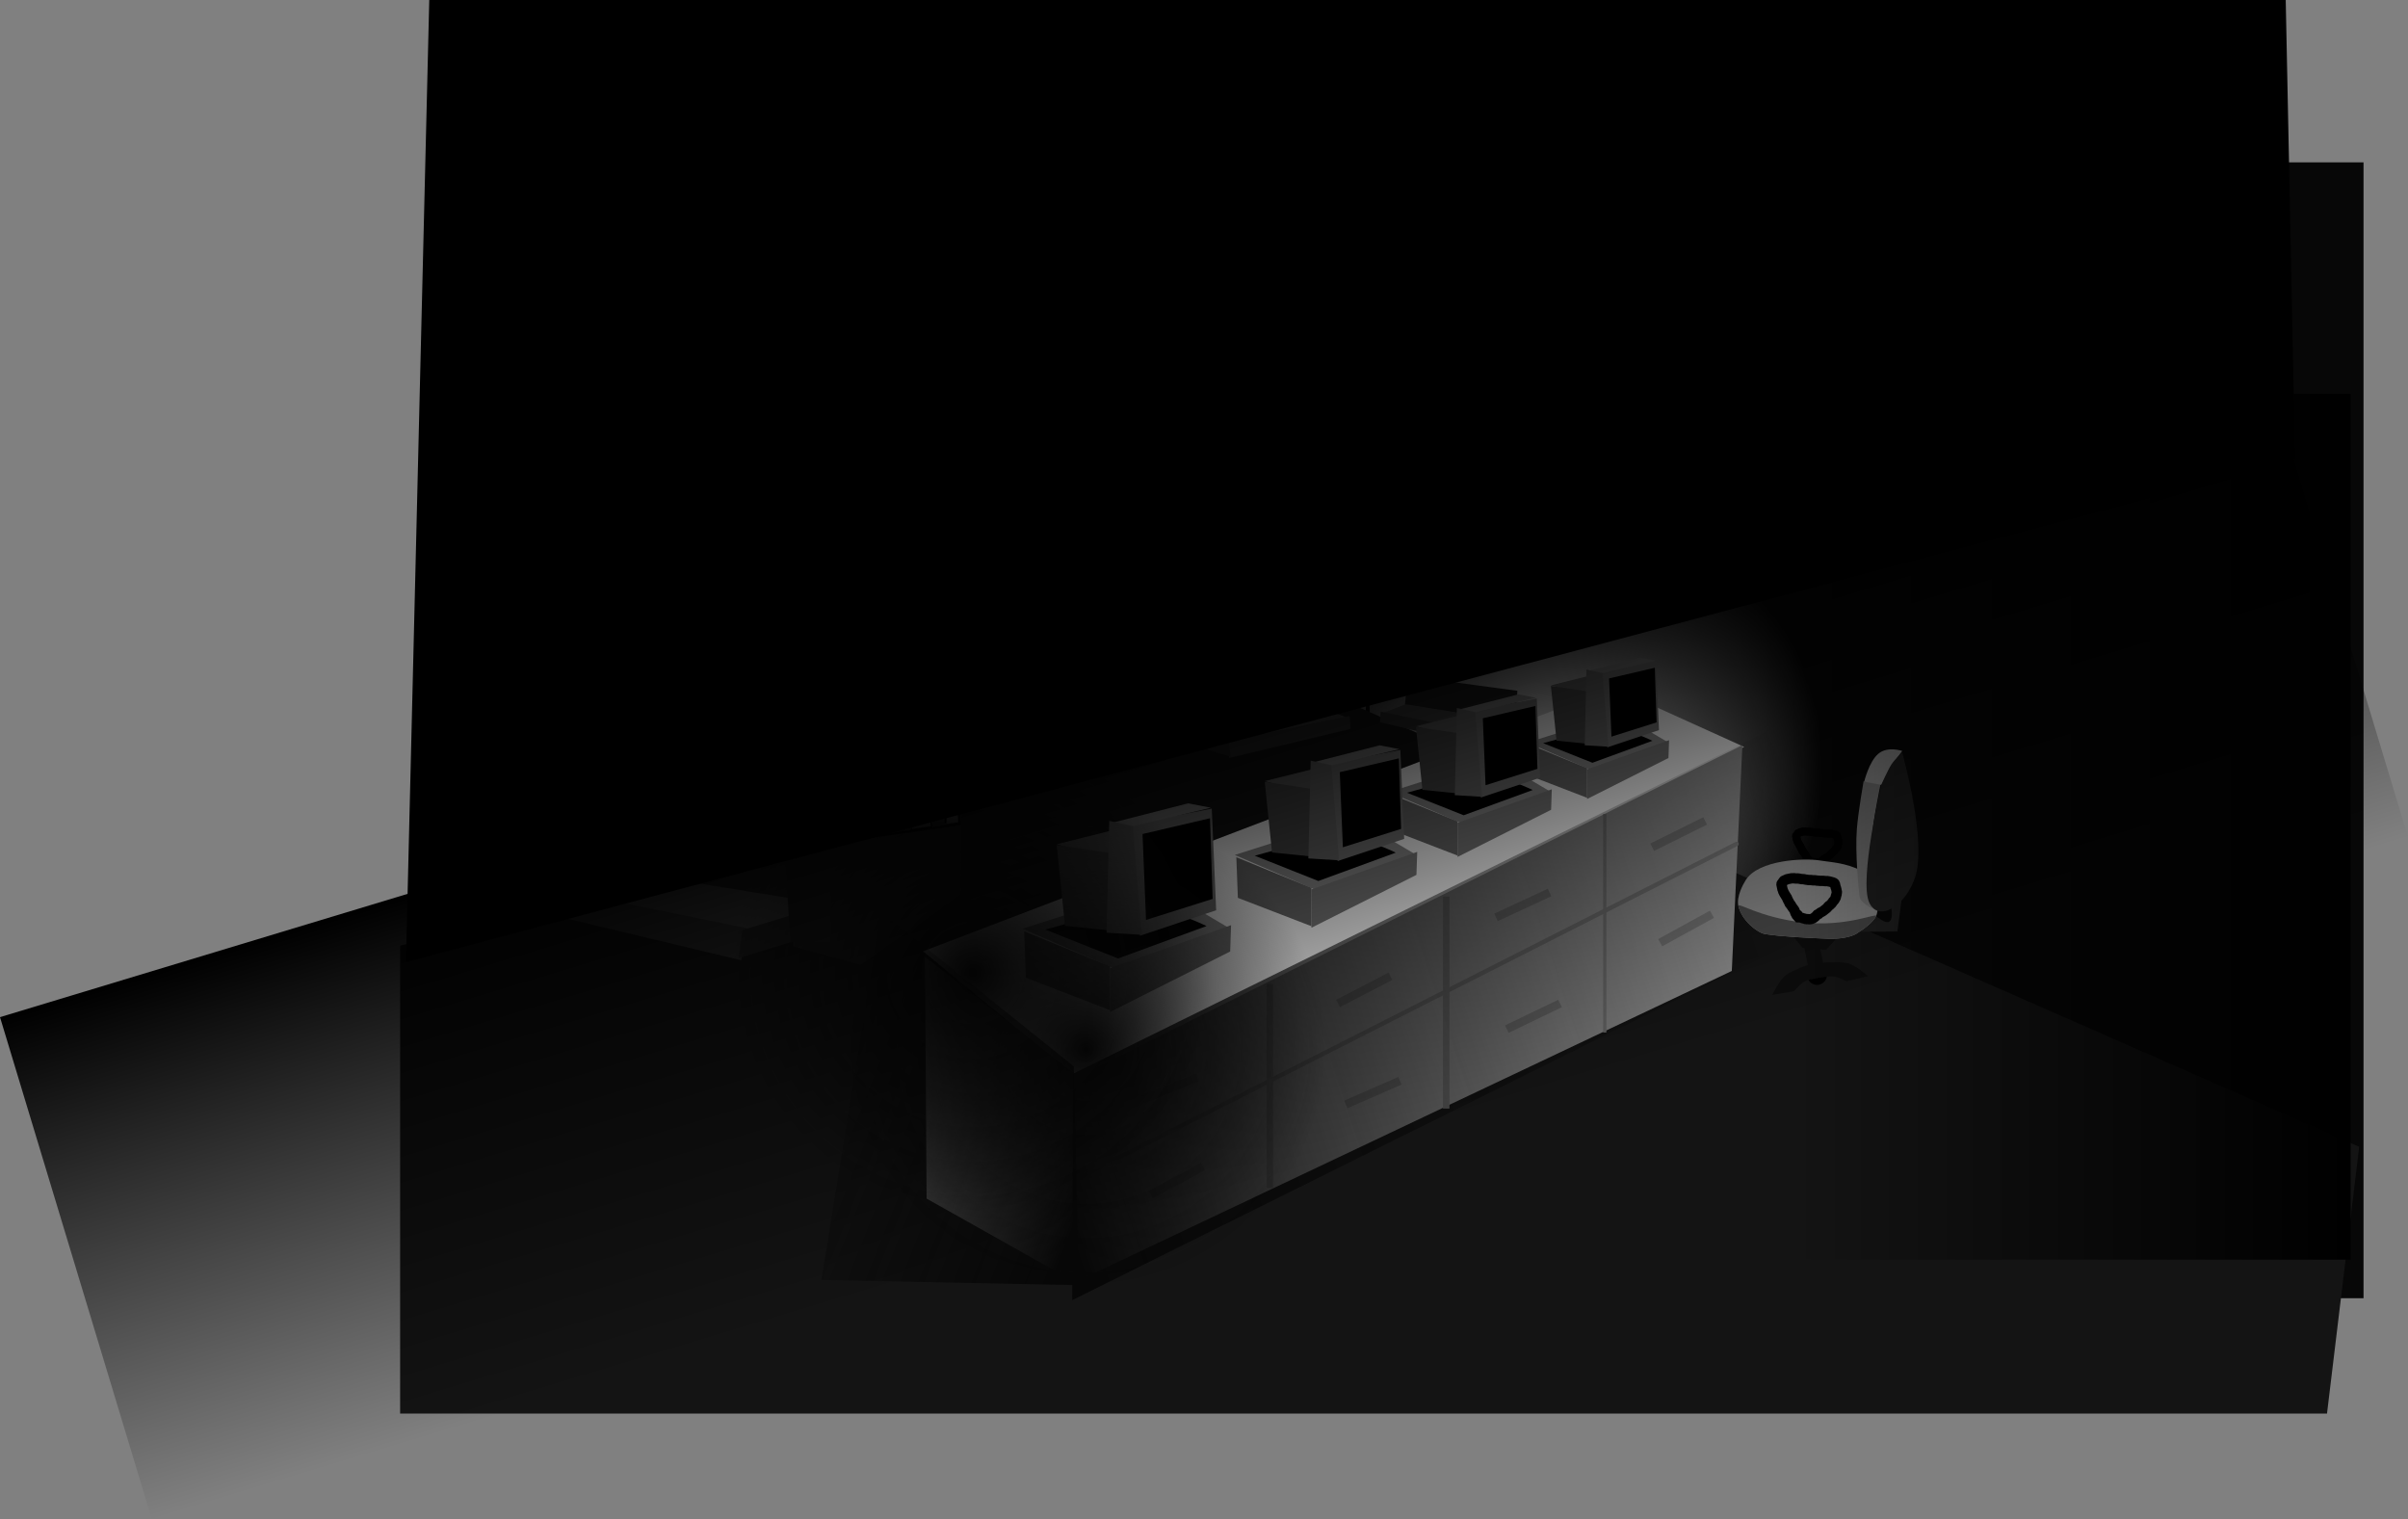 <svg version="1.1" xmlns="http://www.w3.org/2000/svg" xmlns:xlink="http://www.w3.org/1999/xlink" width="826.814" height="521.704" viewBox="0,0,826.814,521.704"><rect x="0" y="0" width="826.814" height="521.704" fill="#808080" stroke="none"/><defs><radialGradient cx="384.565" cy="192.763" r="93.844" gradientUnits="userSpaceOnUse" id="color-1"><stop offset="0" stop-color="#ffffff"/><stop offset="1" stop-color="#ffffff" stop-opacity="0"/></radialGradient><radialGradient cx="62.603" cy="194.264" r="93.844" gradientUnits="userSpaceOnUse" id="color-2"><stop offset="0" stop-color="#ffffff"/><stop offset="1" stop-color="#ffffff" stop-opacity="0"/></radialGradient><radialGradient cx="259.864" cy="185.255" r="93.844" gradientUnits="userSpaceOnUse" id="color-3"><stop offset="0" stop-color="#ffffff"/><stop offset="1" stop-color="#ffffff" stop-opacity="0"/></radialGradient><linearGradient x1="409.29" y1="57.008" x2="400.315" y2="70.325" gradientUnits="userSpaceOnUse" id="color-4"><stop offset="0" stop-color="#ffffff" stop-opacity="0.274"/><stop offset="1" stop-color="#ffffff" stop-opacity="0"/></linearGradient><linearGradient x1="418.55" y1="52.384" x2="427.526" y2="39.067" gradientUnits="userSpaceOnUse" id="color-5"><stop offset="0" stop-color="#ffffff" stop-opacity="0.274"/><stop offset="1" stop-color="#ffffff" stop-opacity="0"/></linearGradient><linearGradient x1="216.497" y1="341.536" x2="491.625" y2="250.21" gradientUnits="userSpaceOnUse" id="color-6"><stop offset="0" stop-color="#070707"/><stop offset="1" stop-color="#070707" stop-opacity="0"/></linearGradient><linearGradient x1="120.699" y1="293.653" x2="227.234" y2="335.706" gradientUnits="userSpaceOnUse" id="color-7"><stop offset="0" stop-color="#070707" stop-opacity="0"/><stop offset="1" stop-color="#070707"/></linearGradient><radialGradient cx="225.413" cy="289.528" r="82.552" gradientUnits="userSpaceOnUse" id="color-8"><stop offset="0" stop-color="#070707"/><stop offset="1" stop-color="#070707" stop-opacity="0"/></radialGradient><radialGradient cx="186.568" cy="263.265" r="82.552" gradientUnits="userSpaceOnUse" id="color-9"><stop offset="0" stop-color="#070707"/><stop offset="1" stop-color="#070707" stop-opacity="0"/></radialGradient><linearGradient x1="467.762" y1="213.112" x2="659.651" y2="213.112" gradientUnits="userSpaceOnUse" id="color-10"><stop offset="0" stop-color="#000000" stop-opacity="0"/><stop offset="1" stop-color="#000000"/></linearGradient><linearGradient x1="156.273" y1="185.372" x2="156.273" y2="218.586" gradientUnits="userSpaceOnUse" id="color-11"><stop offset="0" stop-color="#000000" stop-opacity="0"/><stop offset="1" stop-color="#000000"/></linearGradient><linearGradient x1="153.465" y1="186.294" x2="153.465" y2="153.08" gradientUnits="userSpaceOnUse" id="color-12"><stop offset="0" stop-color="#000000" stop-opacity="0"/><stop offset="1" stop-color="#000000"/></linearGradient><linearGradient x1="239.863" y1="161.336" x2="292.028" y2="333.799" gradientUnits="userSpaceOnUse" id="color-13"><stop offset="0" stop-color="#000000"/><stop offset="1" stop-color="#000000" stop-opacity="0"/></linearGradient></defs><g transform="translate(147.461,70.751)"><g stroke-miterlimit="10"><path d="M61.5,375v-390h602.586v390z" fill="#070707" stroke="none" stroke-width="0" stroke-linecap="butt"/><path d="M478.408,192.763c0,56.804 -42.015,102.853 -93.844,102.853c-33.661,0 -60.558,-38.556 -60.558,-38.556l-1.831,-129.624c0,0 31.705,-37.526 62.388,-37.526c51.829,0 93.844,46.049 93.844,102.853z" fill="url(#color-1)" stroke="#848484" stroke-width="0" stroke-linecap="butt"/><path d="M156.447,194.264c0,56.804 -42.015,102.853 -93.844,102.853c-33.661,0 -60.558,-38.556 -60.558,-38.556l-1.831,-129.624c0,0 31.705,-37.526 62.388,-37.526c51.829,0 93.844,46.049 93.844,102.853z" fill="url(#color-2)" stroke="#848484" stroke-width="0" stroke-linecap="butt"/><path d="M259.864,82.402c30.683,0 62.388,37.526 62.388,37.526l-1.831,129.624c0,0 -26.896,38.556 -60.558,38.556c-51.829,0 -93.844,-46.049 -93.844,-102.853c0,-56.804 42.015,-102.853 93.844,-102.853z" fill="url(#color-3)" stroke="#848484" stroke-width="0" stroke-linecap="butt"/><path d="M-10.075,414.601v-160.661l327.351,-82.64l345.322,151.709l-11.053,91.592z" fill="#141414" stroke="#848484" stroke-width="0" stroke-linecap="butt"/><g stroke-width="0" stroke-linecap="butt"><path d="M370.179,185.542v-5.335h1.642v5.335z" fill="#141414" stroke="none"/><path d="M358.414,190.33v-6.84h1.778v6.84z" fill="#141414" stroke="#848484"/><path d="M329.276,182.396v-5.882h1.231v5.882z" fill="#141414" stroke="#848484"/><path d="M334.942,171.221l1.009,-9.838l37.584,5.045l-0.504,10.846z" fill="#1f1f1f" stroke="#848484"/><path d="M372.779,177.116l-12.36,4.288l-33.801,-7.063l8.576,-3.279z" fill="#464646" stroke="#848484"/><path d="M326.393,177.223l0.212,-3.611l34.411,7.01l-0.85,4.673z" fill="#323232" stroke="#848484"/><path d="M359.782,184.995l0.547,-4.104l12.586,-3.83l-0.274,3.967z" fill="#252525" stroke="#848484"/></g><g stroke-width="0" stroke-linecap="butt"><path d="M260.292,189.771v-6.57h2.022v6.57z" fill="#141414" stroke="none"/><path d="M274.612,195.667v-8.424h2.19v8.424z" fill="#141414" stroke="#848484"/><path d="M311.171,185.896v-7.244h1.516v7.244z" fill="#141414" stroke="#848484"/><path d="M258.802,179.589l-0.621,-13.358l46.286,-6.213l1.243,12.115z" fill="#1f1f1f" stroke="#848484"/><path d="M305.398,171.939l10.562,4.038l-41.626,8.698l-15.221,-5.281z" fill="#464646" stroke="#848484"/><path d="M274.644,189.466l-1.046,-5.755l42.377,-8.632l0.262,4.447z" fill="#323232" stroke="#848484"/><path d="M259.281,184.211l-0.337,-4.886l15.499,4.717l0.674,5.054z" fill="#252525" stroke="#848484"/></g><g stroke-width="0" stroke-linecap="butt"><path d="M130.61,259.546v-12.56h3.865v12.56z" fill="#141414" stroke="none"/><path d="M102.914,270.818v-16.102h4.187v16.102z" fill="#141414" stroke="#848484"/><path d="M34.318,252.139v-13.848h2.898v13.848z" fill="#141414" stroke="#848484"/><path d="M47.658,225.832l2.375,-23.159l88.478,11.876l-1.188,25.534z" fill="#1f1f1f" stroke="#848484"/><path d="M136.73,239.711l-29.097,10.095l-79.571,-16.627l20.19,-7.72z" fill="#464646" stroke="#848484"/><path d="M27.533,239.961l0.5,-8.501l81.007,16.501l-2,11.001z" fill="#323232" stroke="#848484"/><path d="M106.134,258.258l1.288,-9.661l29.628,-9.017l-0.644,9.339z" fill="#252525" stroke="#848484"/></g><g stroke-width="0" stroke-linecap="butt"><path d="M433.663,66.909v-27.5h3.571v27.5z" fill="#000000" stroke="#000000"/><path d="M400.806,44.766v-24.286h2.857v24.286z" fill="#000000" stroke="none"/><path d="M378.008,38.585l12.451,-6.83l59.586,39.641l-12.451,6.83z" fill="#070707" stroke="none"/><path d="M371.802,52.452l8.976,-13.316l57.025,35.745l-8.976,13.316z" fill="url(#color-4)" stroke="#000000"/><path d="M456.038,56.94l-8.976,13.316l-57.025,-35.745l8.976,-13.316z" fill="url(#color-5)" stroke="#000000"/><path d="M380.964,39.058l9.859,-5.628l56.695,37.462l-9.659,4.828z" fill="#ffffff" stroke="none"/></g><path d="M222.625,299.632l-53.125,-43.75l236.989,-90.511l44.943,20.341z" fill="#ffffff" stroke="#000000" stroke-width="0" stroke-linecap="butt"/><path d="M221.375,369.632v-70l229.432,-114.545l-3.636,77.545z" fill="#a2a2a2" stroke="#000000" stroke-width="0" stroke-linecap="butt"/><g stroke="#000000" stroke-width="0" stroke-linecap="butt"><path d="M385.06,164.565l13.95,-3.488l5.619,-1.744v5.231c0,0 -1.124,4.456 -1.744,4.456c-2.465,0 -17.825,-4.456 -17.825,-4.456z" fill="#656565"/><path d="M377.09,184.214l31.409,-9.994l16.928,9.994l-27.22,9.146z" fill="#909090"/><path d="M382.393,184.418l16.316,-4.487c0,0 6.224,0.162 12.331,0.64c3.245,0.254 8.88,3.031 8.88,3.031l-20.599,7.546z" fill="#000000"/><path d="M386.997,183.553l-1.938,-18.794l12.982,1.938l0.388,18.019z" fill="#4c4c4c"/><path d="M404.45,185.846l-2.07,-25.902l18.764,-3.671l1.02,23.658z" fill="#787878"/><path d="M397.281,159.74l18.356,-4.691l5.303,1.02l-18.968,4.487z" fill="#888888"/><path d="M396.669,185.142l0.612,-26.014l5.507,1.224l2.04,25.29z" fill="#6c6c6c"/><path d="M405.847,182.174l-0.816,-19.987l15.704,-3.671l0.612,18.764z" fill="#000000"/><path d="M397.485,203.589v-10.198l28.145,-9.994l-0.204,6.119z" fill="#7c7c7c"/><path d="M377.906,195.635l-0.408,-10.809l19.987,8.158v10.198z" fill="#6c6c6c"/></g><g stroke="#000000" stroke-width="0" stroke-linecap="butt"><path d="M338.716,178.605l16.04,-4.01l6.461,-2.005v6.015c0,0 -1.293,5.124 -2.005,5.124c-2.834,0 -20.496,-5.124 -20.496,-5.124z" fill="#656565"/><path d="M329.552,201.197l36.115,-11.491l19.464,11.491l-31.298,10.516z" fill="#909090"/><path d="M335.649,201.432l18.761,-5.159c0,0 7.156,0.186 14.178,0.736c3.731,0.292 10.211,3.485 10.211,3.485l-23.686,8.677z" fill="#000000"/><path d="M340.944,200.438l-2.228,-21.61l14.927,2.228l0.446,20.719z" fill="#4c4c4c"/><path d="M361.011,203.073l-2.38,-29.783l21.575,-4.221l1.173,27.203z" fill="#787878"/><path d="M352.768,173.056l21.106,-5.394l6.097,1.173l-21.809,5.159z" fill="#888888"/><path d="M352.065,202.264l0.704,-29.912l6.332,1.407l2.345,29.079z" fill="#6c6c6c"/><path d="M362.618,198.852l-0.938,-22.982l18.057,-4.221l0.704,21.575z" fill="#000000"/><path d="M353.003,223.476v-11.726l32.362,-11.491l-0.235,7.035z" fill="#7c7c7c"/><path d="M330.49,214.33l-0.469,-12.429l22.982,9.38v11.726z" fill="#6c6c6c"/></g><path d="M286.805,197.442l18,-4.5l7.25,-2.25v6.75c0,0 -1.451,5.75 -2.25,5.75c-3.18,0 -23,-5.75 -23,-5.75z" fill="#656565" stroke="#000000" stroke-width="0" stroke-linecap="butt"/><path d="M276.522,222.794l40.526,-12.895l21.842,12.895l-35.121,11.801z" fill="#909090" stroke="#000000" stroke-width="0" stroke-linecap="butt"/><path d="M283.364,223.057l21.053,-5.789c0,0 8.03,0.209 15.91,0.826c4.186,0.328 11.458,3.911 11.458,3.911l-26.579,9.737z" fill="#000000" stroke="#000000" stroke-width="0" stroke-linecap="butt"/><path d="M289.305,221.942l-2.5,-24.25l16.75,2.5l0.5,23.25z" fill="#4c4c4c" stroke="#000000" stroke-width="0" stroke-linecap="butt"/><path d="M170.7,340.795l-0.575,-83.039l51.875,40.625v71.25z" fill="#787878" stroke="#000000" stroke-width="0" stroke-linecap="butt"/><path d="M311.824,224.899l-2.671,-33.421l24.211,-4.737l1.316,30.526z" fill="#787878" stroke="#000000" stroke-width="0" stroke-linecap="butt"/><path d="M302.574,191.215l23.684,-6.053l6.842,1.316l-24.474,5.789z" fill="#888888" stroke="#000000" stroke-width="0" stroke-linecap="butt"/><path d="M301.785,223.991l0.789,-33.566l7.105,1.579l2.632,32.632z" fill="#6c6c6c" stroke="#000000" stroke-width="0" stroke-linecap="butt"/><path d="M313.627,220.162l-1.053,-25.789l20.263,-4.737l0.789,24.211z" fill="#000000" stroke="#000000" stroke-width="0" stroke-linecap="butt"/><path d="M302.837,247.794v-13.158l36.316,-12.895l-0.263,7.895z" fill="#7c7c7c" stroke="#000000" stroke-width="0" stroke-linecap="butt"/><path d="M277.574,237.531l-0.526,-13.947l25.789,10.526v13.158z" fill="#6c6c6c" stroke="#000000" stroke-width="0" stroke-linecap="butt"/><g stroke="#000000" stroke-width="0" stroke-linecap="butt"><path d="M215.366,219.123l20.587,-5.147l8.292,-2.573v7.72c0,0 -1.659,6.576 -2.573,6.576c-3.637,0 -26.305,-6.576 -26.305,-6.576z" fill="#656565"/><path d="M203.605,248.118l46.35,-14.748l24.981,14.748l-40.168,13.497z" fill="#909090"/><path d="M211.43,248.419l24.078,-6.621c0,0 9.184,0.239 18.197,0.945c4.788,0.375 13.105,4.473 13.105,4.473l-30.398,11.136z" fill="#000000"/><path d="M218.226,247.143l-2.859,-27.735l19.157,2.859l0.572,26.591z" fill="#4c4c4c"/><path d="M243.98,250.526l-3.055,-38.224l27.69,-5.418l1.505,34.913z" fill="#787878"/><path d="M233.401,212.002l27.088,-6.922l7.825,1.505l-27.99,6.621z" fill="#888888"/><path d="M232.498,249.488l0.903,-38.389l8.126,1.806l3.01,37.321z" fill="#6c6c6c"/><path d="M246.042,245.109l-1.204,-29.495l23.175,-5.418l0.903,27.69z" fill="#000000"/><path d="M233.702,276.711v-15.049l41.534,-14.748l-0.301,9.029z" fill="#7c7c7c"/><path d="M204.809,264.973l-0.602,-15.952l29.495,12.039v15.049z" fill="#6c6c6c"/></g><path d="M402.998,283.77v-75h1.111v75z" fill="#848484" stroke="#000000" stroke-width="0" stroke-linecap="butt"/><path d="M347.998,309.881v-72.778h2.222v72.778z" fill="#848484" stroke="none" stroke-width="0" stroke-linecap="butt"/><path d="M287.442,337.103v-70h2.222v70z" fill="#848484" stroke="none" stroke-width="0" stroke-linecap="butt"/><path d="M366.809,245.513l-1.195,-2.575l18.392,-8.534l1.195,2.575z" fill="#848484" stroke="none" stroke-width="0" stroke-linecap="butt"/><path d="M370.538,283.874l-1.231,-2.558l18.27,-8.792l1.231,2.558z" fill="#848484" stroke="none" stroke-width="0" stroke-linecap="butt"/><path d="M420.487,221.408l-1.262,-2.542l18.16,-9.017l1.262,2.542z" fill="#848484" stroke="none" stroke-width="0" stroke-linecap="butt"/><path d="M423.267,254.172l-1.366,-2.488l17.773,-9.759l1.366,2.488z" fill="#848484" stroke="none" stroke-width="0" stroke-linecap="butt"/><path d="M312.634,275.046l-1.308,-2.519l17.995,-9.342l1.308,2.519z" fill="#848484" stroke="none" stroke-width="0" stroke-linecap="butt"/><path d="M245.3,308.073l-1.052,-2.636l18.831,-7.517l1.052,2.636z" fill="#848484" stroke="none" stroke-width="0" stroke-linecap="butt"/><path d="M315.217,309.746l-1.137,-2.601l18.578,-8.121l1.137,2.601z" fill="#848484" stroke="none" stroke-width="0" stroke-linecap="butt"/><path d="M248.342,340.697l-1.347,-2.499l17.847,-9.622l1.347,2.499z" fill="#848484" stroke="none" stroke-width="0" stroke-linecap="butt"/><path d="M124.897,254.178l-10.184,-145.455l47.598,-14.351l21.471,14.351l-1.502,127.628l-34.194,24.231z" fill="#1e1e1e" stroke="#848484" stroke-width="0" stroke-linecap="butt"/><path d="M221.66,334.294l227.149,-115.28" fill="none" stroke="#848484" stroke-width="1.5" stroke-linecap="round"/><path d="M220.705,375.658l0.273,-77.724l238.003,-117.392l31.322,61.136z" fill="url(#color-6)" stroke="#848484" stroke-width="0" stroke-linecap="butt"/><path d="M134.585,368.745l20.412,-126.487l66.25,53.111l1.705,75.145z" fill="url(#color-7)" stroke="#848484" stroke-width="0" stroke-linecap="butt"/><path d="M142.861,289.528c0,-45.592 36.96,-82.552 82.552,-82.552c45.592,0 82.552,36.96 82.552,82.552c0,45.592 -36.96,82.552 -82.552,82.552c-45.592,0 -82.552,-36.96 -82.552,-82.552z" fill="url(#color-8)" stroke="#848484" stroke-width="0" stroke-linecap="butt"/><path d="M104.017,263.265c0,-45.592 36.96,-82.552 82.552,-82.552c45.592,0 82.552,36.96 82.552,82.552c0,45.592 -36.96,82.552 -82.552,82.552c-45.592,0 -82.552,-36.96 -82.552,-82.552z" fill="url(#color-9)" stroke="#848484" stroke-width="0" stroke-linecap="butt"/><g stroke-linecap="butt"><path d="M475.853,224.076l0.094,0.038l0.218,-0.008l0.105,0.022l0.107,-0.013l0.254,0.031l0.233,-0.048l0.138,-0.08l0.298,-0.234l0.139,-0.128l0.003,-0.004l0.086,-0.13l0.197,-0.181l0.032,-0.098l0.157,-0.075l0.128,-0.118l0.103,0.007l0.101,-0.048l0.075,-0.084l0.221,-0.152l0.206,-0.171l0.144,-0.069l0.003,-0.002l0.001,0l0.328,-0.157l0.214,-0.141l0.841,-0.66l0.123,-0.187l-0,-0.015l0.028,-0.027l0.021,-0.031l0.229,-0.21l0.223,-0.216l0.033,-0.019l0.029,-0.026l0.015,0.001l0.145,-0.084l0.104,-0.117l0.059,-0.04l0.039,-0.059l0.128,-0.117l0.047,-0.1l0.145,-0.177l0.117,-0.197l0.287,-0.29l0.028,-0.043l0.052,-0.127l0.075,-0.102l-0,-0.032l0.013,-0.053l-0.021,-0.041l0.101,-0.288l0.073,-0.296l0.017,-0.01l0.053,-0.218l0.005,-0.034l-0.117,-0.572l-0.167,-0.494l-0.007,-0.085l-0.037,-0.077l-0.028,-0.138l-0.561,-0.15l-0.141,-0.017l-0.038,-0.015l-0.041,0.003l-0.249,-0.045l-0.115,0.023l-0.31,-0.013l-0.051,-0.015l-0.053,0.007l-0.421,-0.051l-0.204,-0.009l-0.403,0.015l-0.105,-0.022l-0.107,0.013l-0.421,-0.051l-0.258,-0.011l-0.051,-0.015l-0.053,0.007l-0.236,-0.028l-0.091,-0.035l-0.097,-0.002l-0.019,-0.005l-0.129,-0.006l-0.351,0.002l-0.083,-0.02l-0.085,0.011l-0.603,-0.072l-0.351,0.013l-0.144,-0.03l-0.147,0.01l-0.359,-0.065l-0.433,-0.052l-0.091,-0.035l-0.097,-0.002l-0.232,-0.062l-0.057,-0.007l-0.299,0.001l-0.122,-0.03l-0.125,0.008l-0.399,-0.072l-0.052,-0.024l-0.057,-0.001l-0.07,-0.019l-0.395,-0.047l-0.079,0.016l-0.054,-0.002l-0.036,0.028l-0.302,-0.043l-0.305,-0.013l-0.026,-0.03l-0.249,0.015l-0.121,-0.023l-0.122,0.015l-0.018,-0.002l-0.929,0.19l-0.12,0.079l-0.242,0.085l-0.002,0.001l-0.075,0.113l0.159,0.777l0.134,0.28l0.008,0.037l0.016,0.035l-0.006,0.014l0.009,0.042l0.01,0.013l0.074,0.165l0.109,0.144l0.079,0.186l0.096,0.122l0.061,0.136l0.095,0.115l0.07,0.146l0.012,0.015l0.023,0.052l0.042,0.039l0.223,0.338l0.085,0.242l0.111,0.231l0.018,0.088l0.007,0.008l0.238,0.412l0.024,0.082l0.051,0.068l0.08,0.19l0.078,0.043l0.027,0.102l0.234,0.282l0.094,0.197l0.364,0.552l0.277,0.352l0.04,0.089l0.068,0.07l0.238,0.412l0.06,0.209l0.094,0.196l0.011,0.055c0.274,0.134 0.501,0.36 0.633,0.647l0.013,0.002l0.203,0.078l0.213,0.042l0.178,0.084l0.222,0.04l0.129,0.058zM472.182,225.292l-0.014,-0.052l-0.051,-0.017l-0.257,-0.535l-0.04,-0.041l-0.119,-0.206l-0.06,-0.209l-0.094,-0.196l-0.046,-0.227l-0.08,-0.138l-0.252,-0.321l-0.023,-0.052l-0.042,-0.039l-0.446,-0.676l-0.01,-0.028l-0.01,-0.012l-0.107,-0.059l-0.027,-0.102l-0.234,-0.282l-0.134,-0.28l-0.007,-0.032l-0.02,-0.026l-0.116,-0.276l-0.141,-0.244l-0.011,-0.004l-0.017,-0.035l-0.023,-0.03l-0.127,-0.284l-0.134,-0.28l-0.008,-0.037l-0.016,-0.035l0.006,-0.014l-0.005,-0.026l-0.048,-0.073l-0.069,-0.088l-0.061,-0.136l-0.095,-0.115l-0.07,-0.146l-0.116,-0.148l-0.074,-0.165l-0.109,-0.144l-0.079,-0.186l-0.041,-0.052l-0.014,-0.005l-0.017,-0.035l-0.023,-0.03l-0.127,-0.284l-0.134,-0.28l-0.008,-0.037l-0.016,-0.035l0.006,-0.014l-0.043,-0.208l-0.134,-0.28l-0.008,-0.037l-0.016,-0.035l0.006,-0.014l-0.284,-1.387l0.002,-0.054l-0.028,-0.036l0.043,-0.302l0.013,-0.305l0.034,-0.03l0.008,-0.054l0.095,-0.235l-0.003,-0.021l0.215,-0.277l0.128,-0.176l0.274,-0.416l0.16,-0.147l0.133,-0.172l0.063,-0.049l0.005,-0.014l0.035,-0.017l0.03,-0.023l0.068,-0.03l0.02,-0.018l0.018,0.001l0.177,-0.079l0.28,-0.134l0.037,-0.008l0.005,-0.002l0.118,-0.078l0.242,-0.085l0.231,-0.111l1.4,-0.287l0.217,0.009l0.216,-0.027l0.115,0.014l0.3,-0.018l0.01,-0.007l0.034,0.005l0.066,-0.004l0.294,0.055l0.092,0.013l0.186,0.008l0.216,-0.027l0.708,0.085l0.091,0.035l0.097,0.002l0.108,0.029l0.221,0.04l0.259,-0.001l0.083,0.02l0.085,-0.011l0.236,0.028l0.091,0.035l0.097,0.002l0.232,0.062l0.377,0.045l0.038,0.015l0.041,-0.003l0.255,0.046l0.311,-0.012l0.105,0.022l0.107,-0.013l0.625,0.075l0.299,-0.001l0.032,0.008l0.032,-0.007l0.31,0.013l0.143,0.042l0.149,0.002l0.07,0.019l0.089,0.011l0.258,0.011l0.051,0.015l0.053,-0.007l0.367,0.044l0.351,-0.013l0.054,0.011l0.054,-0.011l0.31,0.013l0.051,0.015l0.053,-0.007l0.421,0.051l0.258,0.011l0.016,0.005l0.058,0.002l0.256,-0.017l0.359,0.065l0.197,0.024l0.091,0.035l0.097,0.002l1.137,0.304l0.19,0.106l0.205,0.072l0.266,0.176l0.147,0.16l0.172,0.133l0.049,0.063l0.014,0.005l0.017,0.035l0.023,0.03l0.03,0.068l0.018,0.02l-0.001,0.018l0.079,0.177l0.134,0.28l0.008,0.037l0.016,0.035l-0.006,0.014l0.116,0.568l0.167,0.494l0.007,0.085l0.037,0.077l0.196,0.958l-0.002,0.054l0.028,0.036l-0.043,0.302l-0.013,0.305l-0.034,0.03l-0.008,0.054l-0.001,0.003l0.001,0.116l-0.013,0.053l0.021,0.041l-0.101,0.288l-0.073,0.296l-0.017,0.01l-0.004,0.015l0.021,0.041l-0.101,0.288l-0.073,0.296l-0.04,0.023l-0.018,0.051l-0.102,0.154l-0.052,0.127l-0.08,0.109l-0.045,0.127l-0.176,0.266l-0.099,0.091l-0.069,0.116l-0.218,0.221l-0.062,0.13l-0.165,0.202l-0.143,0.217l-0.272,0.249l-0.203,0.229l-0.179,0.123l-0.156,0.151l-0.135,0.078l-0.117,0.177l-0.16,0.147l-0.133,0.172l-1.058,0.831l-0.052,0.023l-0.039,0.042l-0.338,0.223l-0.088,0.031l-0.072,0.059l-0.313,0.15l-0.068,0.077l-0.101,0.07l-0.075,0.097l-0.063,0.049l-0.005,0.014l-0.035,0.017l-0.03,0.023l-0.247,0.111l-0.019,0.013l-0.007,-0.001l-0.011,0.005l-0.052,0.025l-0.032,0.049l-0.16,0.147l-0.133,0.172l-0.529,0.415l-0.089,0.04l-0.07,0.068l-0.412,0.238l-0.209,0.06l-0.196,0.094l-0.663,0.136l-0.217,-0.009l-0.216,0.027l-0.367,-0.044l-0.351,0.013l-0.198,-0.042l-0.202,-0.003l-0.162,-0.043l-0.075,-0.041l-0.085,-0.012l-0.121,-0.049l-0.26,-0.047l-0.163,-0.073l-0.175,-0.035l-0.141,-0.067l-0.018,-0.002l-0.091,-0.035l-0.097,-0.002l-0.07,-0.019l-0.159,-0.019l-0.006,0.001l-0.697,-0.03l-0.885,-1.006z" fill="#000000" stroke="none" stroke-width="0.5"/><path d="M475.853,224.076l0.094,0.038l0.218,-0.008l0.105,0.022l0.107,-0.013l0.254,0.031l0.233,-0.048l0.138,-0.08l0.298,-0.234l0.139,-0.128l0.003,-0.004l0.086,-0.13l0.197,-0.181l0.032,-0.098l0.157,-0.075l0.128,-0.118l0.103,0.007l0.101,-0.048l0.075,-0.084l0.221,-0.152l0.206,-0.171l0.144,-0.069l0.003,-0.002l0.001,0l0.328,-0.157l0.214,-0.141l0.841,-0.66l0.123,-0.187l-0,-0.015l0.028,-0.027l0.021,-0.031l0.229,-0.21l0.223,-0.216l0.033,-0.019l0.029,-0.026l0.015,0.001l0.145,-0.084l0.104,-0.117l0.059,-0.04l0.039,-0.059l0.128,-0.117l0.047,-0.1l0.145,-0.177l0.117,-0.197l0.287,-0.29l0.028,-0.043l0.052,-0.127l0.075,-0.102l-0,-0.032l0.013,-0.053l-0.021,-0.041l0.101,-0.288l0.073,-0.296l0.017,-0.01l0.053,-0.218l0.005,-0.034l-0.117,-0.572l-0.167,-0.494l-0.007,-0.085l-0.037,-0.077l-0.028,-0.138l-0.561,-0.15l-0.141,-0.017l-0.038,-0.015l-0.041,0.003l-0.249,-0.045l-0.115,0.023l-0.31,-0.013l-0.051,-0.015l-0.053,0.007l-0.421,-0.051l-0.204,-0.009l-0.403,0.015l-0.105,-0.022l-0.107,0.013l-0.421,-0.051l-0.258,-0.011l-0.051,-0.015l-0.053,0.007l-0.236,-0.028l-0.091,-0.035l-0.097,-0.002l-0.019,-0.005l-0.129,-0.006l-0.351,0.002l-0.083,-0.02l-0.085,0.011l-0.603,-0.072l-0.351,0.013l-0.144,-0.03l-0.147,0.01l-0.359,-0.065l-0.433,-0.052l-0.091,-0.035l-0.097,-0.002l-0.232,-0.062l-0.057,-0.007l-0.299,0.001l-0.122,-0.03l-0.125,0.008l-0.399,-0.072l-0.052,-0.024l-0.057,-0.001l-0.07,-0.019l-0.395,-0.047l-0.079,0.016l-0.054,-0.002l-0.036,0.028l-0.302,-0.043l-0.305,-0.013l-0.026,-0.03l-0.249,0.015l-0.121,-0.023l-0.122,0.015l-0.018,-0.002l-0.929,0.19l-0.12,0.079l-0.242,0.085l-0.002,0.001l-0.075,0.113l0.159,0.777l0.134,0.28l0.008,0.037l0.016,0.035l-0.006,0.014l0.009,0.042l0.01,0.013l0.074,0.165l0.109,0.144l0.079,0.186l0.096,0.122l0.061,0.136l0.095,0.115l0.07,0.146l0.012,0.015l0.023,0.052l0.042,0.039l0.223,0.338l0.085,0.242l0.111,0.231l0.018,0.088l0.007,0.008l0.238,0.412l0.024,0.082l0.051,0.068l0.08,0.19l0.078,0.043l0.027,0.102l0.234,0.282l0.094,0.197l0.364,0.552l0.277,0.352l0.04,0.089l0.068,0.07l0.238,0.412l0.06,0.209l0.094,0.196l0.011,0.055c0.274,0.134 0.501,0.36 0.633,0.647l0.013,0.002l0.203,0.078l0.213,0.042l0.178,0.084l0.222,0.04l0.129,0.058zM472.182,225.292l-0.014,-0.052l-0.051,-0.017l-0.257,-0.535l-0.04,-0.041l-0.119,-0.206l-0.06,-0.209l-0.094,-0.196l-0.046,-0.227l-0.08,-0.138l-0.252,-0.321l-0.023,-0.052l-0.042,-0.039l-0.446,-0.676l-0.01,-0.028l-0.01,-0.012l-0.107,-0.059l-0.027,-0.102l-0.234,-0.282l-0.134,-0.28l-0.007,-0.032l-0.02,-0.026l-0.116,-0.276l-0.141,-0.244l-0.011,-0.004l-0.017,-0.035l-0.023,-0.03l-0.127,-0.284l-0.134,-0.28l-0.008,-0.037l-0.016,-0.035l0.006,-0.014l-0.005,-0.026l-0.048,-0.073l-0.069,-0.088l-0.061,-0.136l-0.095,-0.115l-0.07,-0.146l-0.116,-0.148l-0.074,-0.165l-0.109,-0.144l-0.079,-0.186l-0.041,-0.052l-0.014,-0.005l-0.017,-0.035l-0.023,-0.03l-0.127,-0.284l-0.134,-0.28l-0.008,-0.037l-0.016,-0.035l0.006,-0.014l-0.043,-0.208l-0.134,-0.28l-0.008,-0.037l-0.016,-0.035l0.006,-0.014l-0.284,-1.387l0.002,-0.054l-0.028,-0.036l0.043,-0.302l0.013,-0.305l0.034,-0.03l0.008,-0.054l0.095,-0.235l-0.003,-0.021l0.215,-0.277l0.128,-0.176l0.274,-0.416l0.16,-0.147l0.133,-0.172l0.063,-0.049l0.005,-0.014l0.035,-0.017l0.03,-0.023l0.068,-0.03l0.02,-0.018l0.018,0.001l0.177,-0.079l0.28,-0.134l0.037,-0.008l0.005,-0.002l0.118,-0.078l0.242,-0.085l0.231,-0.111l1.4,-0.287l0.217,0.009l0.216,-0.027l0.115,0.014l0.3,-0.018l0.01,-0.007l0.034,0.005l0.066,-0.004l0.294,0.055l0.092,0.013l0.186,0.008l0.216,-0.027l0.708,0.085l0.091,0.035l0.097,0.002l0.108,0.029l0.221,0.04l0.259,-0.001l0.083,0.02l0.085,-0.011l0.236,0.028l0.091,0.035l0.097,0.002l0.232,0.062l0.377,0.045l0.038,0.015l0.041,-0.003l0.255,0.046l0.311,-0.012l0.105,0.022l0.107,-0.013l0.625,0.075l0.299,-0.001l0.032,0.008l0.032,-0.007l0.31,0.013l0.143,0.042l0.149,0.002l0.07,0.019l0.089,0.011l0.258,0.011l0.051,0.015l0.053,-0.007l0.367,0.044l0.351,-0.013l0.054,0.011l0.054,-0.011l0.31,0.013l0.051,0.015l0.053,-0.007l0.421,0.051l0.258,0.011l0.016,0.005l0.058,0.002l0.256,-0.017l0.359,0.065l0.197,0.024l0.091,0.035l0.097,0.002l1.137,0.304l0.19,0.106l0.205,0.072l0.266,0.176l0.147,0.16l0.172,0.133l0.049,0.063l0.014,0.005l0.017,0.035l0.023,0.03l0.03,0.068l0.018,0.02l-0.001,0.018l0.079,0.177l0.134,0.28l0.008,0.037l0.016,0.035l-0.006,0.014l0.116,0.568l0.167,0.494l0.007,0.085l0.037,0.077l0.196,0.958l-0.002,0.054l0.028,0.036l-0.043,0.302l-0.013,0.305l-0.034,0.03l-0.008,0.054l-0.001,0.003l0.001,0.116l-0.013,0.053l0.021,0.041l-0.101,0.288l-0.073,0.296l-0.017,0.01l-0.004,0.015l0.021,0.041l-0.101,0.288l-0.073,0.296l-0.04,0.023l-0.018,0.051l-0.102,0.154l-0.052,0.127l-0.08,0.109l-0.045,0.127l-0.176,0.266l-0.099,0.091l-0.069,0.116l-0.218,0.221l-0.062,0.13l-0.165,0.202l-0.143,0.217l-0.272,0.249l-0.203,0.229l-0.179,0.123l-0.156,0.151l-0.135,0.078l-0.117,0.177l-0.16,0.147l-0.133,0.172l-1.058,0.831l-0.052,0.023l-0.039,0.042l-0.338,0.223l-0.088,0.031l-0.072,0.059l-0.313,0.15l-0.068,0.077l-0.101,0.07l-0.075,0.097l-0.063,0.049l-0.005,0.014l-0.035,0.017l-0.03,0.023l-0.247,0.111l-0.019,0.013l-0.007,-0.001l-0.011,0.005l-0.052,0.025l-0.032,0.049l-0.16,0.147l-0.133,0.172l-0.529,0.415l-0.089,0.04l-0.07,0.068l-0.412,0.238l-0.209,0.06l-0.196,0.094l-0.663,0.136l-0.217,-0.009l-0.216,0.027l-0.367,-0.044l-0.351,0.013l-0.198,-0.042l-0.202,-0.003l-0.162,-0.043l-0.075,-0.041l-0.085,-0.012l-0.121,-0.049l-0.26,-0.047l-0.163,-0.073l-0.175,-0.035l-0.141,-0.067l-0.018,-0.002l-0.091,-0.035l-0.097,-0.002l-0.07,-0.019l-0.159,-0.019l-0.006,0.001l-0.697,-0.03l-0.885,-1.006z" fill="#000000" stroke="none" stroke-width="0.5"/><g stroke="#848484" stroke-width="0"><path d="M471.572,254.798l-4.741,-5.654c0,0 18.302,-1.155 18.075,-0.424c-0.502,1.616 -5.349,6.59 -5.349,6.59z" fill="#0c0c0c"/><path d="M485.051,249.25l7.14,-9.523c0,0 6.468,6.737 8.707,6.095c1.938,-0.556 0.998,-4.988 0.998,-4.988l3.653,-3.281l-1.522,11.526z" fill="#1e1e1e"/><path d="M451.932,231.466c4.394,-7.115 20.381,-7.618 25.435,-6.779c4.225,0.702 8.481,0.677 14.434,3.551c5.226,2.523 6.423,12.095 4.924,15.532c-0.879,2.015 -4.106,4.384 -6.682,6.028c-1.892,1.208 -5.906,1.922 -9.713,1.771c-6.405,-0.254 -16.221,-0.72 -21.727,-1.611c-2.607,-0.422 -7.947,-4.552 -9.153,-9.545c-0.795,-3.291 1.638,-7.581 2.482,-8.948z" fill="#868686"/><path d="M496.725,243.77c-0.879,2.015 -4.106,4.384 -6.682,6.028c-1.892,1.208 -5.906,1.922 -9.713,1.771c-6.405,-0.254 -16.221,-0.72 -21.727,-1.611c-2.607,-0.422 -7.947,-4.552 -9.153,-9.545c-0.405,-1.676 6.845,3.777 21.937,5.526c14.917,1.729 25.861,-3.369 25.338,-2.17z" fill="#474747"/><path d="M491.099,237.363c-0.341,-1.791 -1.62,-15.457 -0.995,-23.374c0.483,-6.117 2.316,-16.476 2.316,-16.476l5.887,0.763c0,0 -2.598,12.057 -3.114,19.365c-0.492,6.971 0.087,23.521 0.087,23.521c0,0 -3.84,-2.008 -4.182,-3.799z" fill="#757575"/><path d="M492.627,197.649c0,0 1.645,-6.875 4.839,-9.589c3.195,-2.714 8.219,-0.969 8.219,-0.969c0,0 -2.631,3.472 -3.508,5.042c-1.202,2.153 -3.592,6.622 -3.592,6.622z" fill="#929292"/><path d="M494.331,239.082c-3.453,-7.776 4.132,-40.316 4.132,-40.316c0,0 2.256,-5.087 3.546,-7.089c1.073,-1.665 3.665,-4.102 3.665,-4.102c0,0 7.46,26.513 5.117,40.073c-1.953,11.3 -13.007,19.21 -16.46,11.434z" fill="#1e1e1e"/><path d="M479.765,263.438c0.367,1.789 -0.816,3.542 -2.641,3.917c-1.825,0.374 -3.602,-0.772 -3.969,-2.561c-0.367,-1.789 0.816,-3.542 2.641,-3.917c1.825,-0.374 3.602,0.772 3.969,2.561z" fill="#000000"/><path d="M474.307,265.52l-2.432,-11.859l5.156,-1.057l2.432,11.859z" fill="#0c0c0c"/><path d="M468.526,269.581l-7.453,1.278c0,0 2.461,-5.134 4.593,-6.75c2.652,-2.011 10.104,-4.392 10.104,-4.392l1.025,5c0,0 -3.461,0.846 -4.861,1.67c-1.354,0.797 -3.409,3.194 -3.409,3.194z" fill="#0c0c0c"/><path d="M482.206,264.557c-1.612,-0.206 -5.127,0.378 -5.127,0.378l-1.025,-5c0,0 7.787,-0.744 11.017,0.061c2.596,0.647 6.879,4.398 6.879,4.398l-7.354,1.758c0,0 -2.832,-1.395 -4.391,-1.595z" fill="#0c0c0c"/></g><path d="M472.831,243.024l0.123,0.05l0.285,-0.011l0.137,0.029l0.139,-0.018l0.333,0.04l0.304,-0.062l0.181,-0.105l0.39,-0.306l0.182,-0.167l0.004,-0.005l0.112,-0.17l0.257,-0.236l0.042,-0.129l0.205,-0.098l0.168,-0.154l0.135,0.009l0.132,-0.063l0.098,-0.11l0.29,-0.198l0.27,-0.224l0.189,-0.091l0.004,-0.003l0.001,0l0.429,-0.206l0.281,-0.185l1.1,-0.864l0.161,-0.244l-0,-0.02l0.037,-0.035l0.027,-0.041l0.3,-0.275l0.292,-0.283l0.043,-0.025l0.037,-0.034l0.02,0.001l0.19,-0.11l0.136,-0.153l0.077,-0.053l0.051,-0.078l0.167,-0.153l0.062,-0.131l0.19,-0.232l0.153,-0.258l0.376,-0.38l0.037,-0.056l0.068,-0.166l0.098,-0.134l-0,-0.042l0.017,-0.069l-0.027,-0.054l0.132,-0.376l0.095,-0.388l0.022,-0.013l0.07,-0.285l0.006,-0.044l-0.153,-0.748l-0.219,-0.647l-0.009,-0.112l-0.048,-0.101l-0.037,-0.181l-0.734,-0.196l-0.184,-0.022l-0.05,-0.019l-0.053,0.004l-0.326,-0.059l-0.15,0.031l-0.405,-0.017l-0.067,-0.02l-0.069,0.009l-0.55,-0.066l-0.267,-0.011l-0.527,0.02l-0.137,-0.029l-0.139,0.018l-0.55,-0.066l-0.337,-0.014l-0.067,-0.02l-0.069,0.009l-0.309,-0.037l-0.119,-0.045l-0.127,-0.002l-0.025,-0.007l-0.169,-0.007l-0.46,0.002l-0.109,-0.027l-0.111,0.014l-0.789,-0.095l-0.459,0.017l-0.188,-0.04l-0.192,0.013l-0.47,-0.085l-0.566,-0.068l-0.119,-0.045l-0.127,-0.002l-0.304,-0.081l-0.074,-0.009l-0.391,0.002l-0.159,-0.039l-0.163,0.011l-0.521,-0.094l-0.069,-0.031l-0.075,-0.001l-0.091,-0.024l-0.516,-0.062l-0.104,0.021l-0.071,-0.003l-0.047,0.037l-0.395,-0.056l-0.399,-0.017l-0.035,-0.039l-0.326,0.02l-0.158,-0.03l-0.16,0.02l-0.024,-0.003l-1.216,0.249l-0.158,0.104l-0.316,0.111l-0.003,0.001l-0.098,0.148l0.208,1.016l0.175,0.366l0.01,0.048l0.021,0.046l-0.007,0.018l0.011,0.056l0.014,0.017l0.097,0.216l0.142,0.189l0.103,0.244l0.125,0.16l0.08,0.178l0.124,0.15l0.091,0.191l0.016,0.02l0.031,0.069l0.055,0.051l0.292,0.442l0.111,0.316l0.145,0.302l0.023,0.115l0.01,0.01l0.311,0.539l0.031,0.108l0.067,0.089l0.105,0.249l0.103,0.057l0.035,0.133l0.306,0.369l0.123,0.257l0.477,0.723l0.362,0.461l0.052,0.116l0.089,0.092l0.311,0.539l0.078,0.274l0.123,0.257l0.015,0.072c0.359,0.176 0.656,0.472 0.829,0.846l0.017,0.002l0.266,0.101l0.279,0.056l0.233,0.11l0.291,0.052l0.169,0.076zM468.027,244.616l-0.018,-0.068l-0.066,-0.022l-0.336,-0.701l-0.052,-0.054l-0.156,-0.269l-0.078,-0.274l-0.123,-0.257l-0.061,-0.297l-0.105,-0.181l-0.33,-0.42l-0.031,-0.069l-0.055,-0.051l-0.583,-0.885l-0.013,-0.036l-0.013,-0.015l-0.14,-0.077l-0.035,-0.133l-0.306,-0.369l-0.175,-0.366l-0.009,-0.042l-0.026,-0.035l-0.152,-0.361l-0.184,-0.319l-0.015,-0.005l-0.022,-0.046l-0.03,-0.039l-0.166,-0.371l-0.176,-0.367l-0.01,-0.048l-0.021,-0.046l0.007,-0.018l-0.007,-0.035l-0.063,-0.096l-0.09,-0.115l-0.08,-0.178l-0.124,-0.15l-0.091,-0.191l-0.152,-0.193l-0.097,-0.216l-0.142,-0.189l-0.103,-0.244l-0.054,-0.069l-0.019,-0.006l-0.022,-0.046l-0.03,-0.039l-0.166,-0.371l-0.176,-0.367l-0.01,-0.048l-0.021,-0.046l0.007,-0.018l-0.056,-0.272l-0.175,-0.366l-0.01,-0.048l-0.021,-0.046l0.007,-0.018l-0.372,-1.815l0.003,-0.071l-0.037,-0.047l0.056,-0.395l0.017,-0.399l0.045,-0.04l0.01,-0.071l0.125,-0.307l-0.004,-0.027l0.281,-0.362l0.168,-0.23l0.359,-0.544l0.21,-0.193l0.175,-0.225l0.082,-0.065l0.006,-0.019l0.046,-0.022l0.039,-0.03l0.089,-0.04l0.026,-0.024l0.024,0.002l0.232,-0.104l0.367,-0.176l0.048,-0.01l0.007,-0.003l0.154,-0.102l0.316,-0.111l0.302,-0.145l1.831,-0.376l0.284,0.012l0.282,-0.036l0.15,0.018l0.392,-0.024l0.012,-0.01l0.045,0.006l0.086,-0.005l0.385,0.072l0.121,0.017l0.244,0.01l0.282,-0.036l0.927,0.111l0.119,0.045l0.127,0.002l0.141,0.038l0.289,0.052l0.339,-0.002l0.109,0.027l0.111,-0.014l0.309,0.037l0.119,0.045l0.127,0.002l0.304,0.081l0.493,0.059l0.05,0.019l0.053,-0.004l0.333,0.06l0.407,-0.015l0.137,0.029l0.139,-0.018l0.817,0.098l0.391,-0.002l0.042,0.01l0.042,-0.009l0.405,0.017l0.187,0.055l0.195,0.003l0.091,0.024l0.116,0.014l0.337,0.014l0.067,0.02l0.069,-0.009l0.48,0.058l0.459,-0.017l0.071,0.015l0.071,-0.015l0.405,0.017l0.067,0.02l0.069,-0.009l0.55,0.066l0.337,0.014l0.02,0.006l0.076,0.003l0.335,-0.022l0.47,0.085l0.257,0.031l0.119,0.045l0.127,0.002l1.488,0.398l0.249,0.138l0.269,0.094l0.348,0.23l0.193,0.21l0.225,0.175l0.065,0.082l0.019,0.006l0.022,0.046l0.03,0.039l0.04,0.089l0.024,0.026l-0.002,0.024l0.104,0.232l0.176,0.367l0.01,0.048l0.021,0.046l-0.007,0.018l0.152,0.743l0.219,0.647l0.009,0.112l0.048,0.101l0.257,1.253l-0.003,0.071l0.037,0.047l-0.056,0.395l-0.017,0.399l-0.045,0.04l-0.01,0.071l-0.002,0.004l0.001,0.151l-0.017,0.069l0.027,0.054l-0.132,0.376l-0.095,0.388l-0.022,0.013l-0.005,0.02l0.027,0.054l-0.132,0.376l-0.095,0.388l-0.052,0.03l-0.024,0.067l-0.133,0.202l-0.068,0.166l-0.104,0.142l-0.059,0.166l-0.23,0.348l-0.13,0.119l-0.09,0.152l-0.286,0.289l-0.081,0.171l-0.216,0.264l-0.188,0.285l-0.355,0.326l-0.266,0.3l-0.235,0.161l-0.205,0.198l-0.177,0.102l-0.153,0.232l-0.21,0.193l-0.175,0.225l-1.384,1.087l-0.069,0.031l-0.051,0.055l-0.442,0.292l-0.115,0.04l-0.094,0.078l-0.409,0.196l-0.089,0.101l-0.133,0.091l-0.099,0.127l-0.082,0.065l-0.006,0.019l-0.046,0.022l-0.039,0.03l-0.324,0.145l-0.025,0.017l-0.009,-0.002l-0.014,0.006l-0.067,0.032l-0.042,0.063l-0.21,0.193l-0.175,0.225l-0.692,0.544l-0.116,0.052l-0.092,0.089l-0.539,0.311l-0.274,0.078l-0.257,0.123l-0.868,0.178l-0.284,-0.012l-0.282,0.036l-0.48,-0.058l-0.459,0.017l-0.259,-0.055l-0.265,-0.004l-0.213,-0.057l-0.098,-0.054l-0.111,-0.016l-0.158,-0.064l-0.34,-0.061l-0.213,-0.096l-0.229,-0.046l-0.185,-0.087l-0.024,-0.003l-0.119,-0.045l-0.127,-0.002l-0.091,-0.024l-0.208,-0.025l-0.008,0.002l-0.912,-0.039l-1.158,-1.317z" fill="#000000" stroke="none" stroke-width="0.5"/></g><path d="M138.922,123.339l-24.756,-13.878l47.637,-15.754l23.256,15.754z" fill="#111111" stroke="#848484" stroke-width="0" stroke-linecap="butt"/><path d="M123.918,252.746l-8.627,-142.911l22.506,14.254v128.657z" fill="#181818" stroke="#848484" stroke-width="0" stroke-linecap="butt"/><path d="M467.762,361.763v-297.302h191.889v297.302z" fill="url(#color-10)" stroke="#000000" stroke-width="0" stroke-linecap="butt"/><g stroke-width="0" stroke-linecap="butt"><path d="M131.432,218.836l-3.039,-58.866l50.127,-7.24l3.039,58.866z" fill="#ffffff" stroke="#000000"/><g><path d="M177.512,211.95c-0.919,-0.054 -4.425,1.133 -5.294,1.204c-0.463,-2.444 -0.69,-4.935 -1.236,-5.92c-1.88,-3.4 -1.878,-11.052 -3.452,-12.095c-2.129,-1.412 -2.074,7.319 -1.915,8.721c0.331,2.913 0.093,6.801 0.068,10.181c-1.472,0.236 -2.939,0.465 -4.396,0.627c-1.151,0.179 -2.301,0.358 -3.452,0.537c-0.09,-0.147 -0.178,-0.285 -0.263,-0.412c-1.881,-2.807 -2.239,-2.313 -2.724,-2.238c-0.377,0.059 -1.032,1.077 -1.397,3.332c-2.767,0.431 -5.534,0.862 -8.301,1.293c-0.243,-9.754 -0.572,-21.127 -1.02,-21.467c-2.14,-1.624 -0.929,6.146 -1.132,11.229c-0.18,4.516 -0.669,8.057 -1.273,10.772c-1.837,0.286 -3.673,0.572 -5.51,0.858c0.016,-0.845 0.01,-1.51 -0.105,-1.786c-0.835,-1.992 1.204,-18.547 0.721,-20.534c-0.447,-1.836 -0.223,-4.168 -0.302,-5.825c-0.552,-11.681 11.748,-13.579 17.511,-14.476c1.75,-0.272 13.873,0.052 17.256,3.371c2.109,2.069 0.716,9.014 1.64,12.086c1.228,4.081 3.169,7.88 3.978,11.213c0.824,3.393 0.604,8.671 0.597,9.328z" fill="#000000" stroke="#33943a"/><path d="M176.91,212.497c0.005,0.104 -3.482,0.719 -4.184,0.767c-0.582,-2.633 -0.621,-5.473 -1.229,-6.573c-1.819,-3.288 -2.41,-11.545 -3.932,-12.554c-2.06,-1.366 -2.401,8.494 -2.247,9.85c0.333,2.934 0.07,6.89 0.063,10.25c-1.368,0.218 -2.733,0.427 -4.088,0.578c-0.885,0.138 -1.769,0.275 -2.654,0.413c-0.227,-0.433 -0.449,-0.821 -0.663,-1.14c-1.82,-2.715 -3.185,-2.349 -3.654,-2.276c-0.407,0.063 -1.316,1.574 -1.634,4.342c-2.39,0.372 -4.781,0.745 -7.171,1.117c-0.293,-9.924 -0.786,-22.45 -1.24,-22.747c-3.01,-1.966 -1.644,7.327 -2.044,12.227c-0.324,3.967 -0.852,8.01 -1.42,11.253c-1.314,0.205 -2.628,0.409 -3.942,0.614c0.022,-1.004 0.036,-1.818 -0.094,-2.127c-0.808,-1.927 1.165,-17.941 0.698,-19.862c-0.432,-1.776 -0.216,-4.031 -0.292,-5.635c-0.534,-11.298 11.364,-13.134 16.939,-14.002c1.692,-0.264 13.419,0.05 16.691,3.261c2.04,2.001 0.692,8.719 1.586,11.691c1.188,3.948 3.065,7.622 3.848,10.846c0.797,3.282 0.525,6.817 0.662,9.707z" fill="#7d7d7d" stroke="#33943a"/><g stroke="#000000"><path d="M151.913,185.076c0.398,2.779 -0.799,5.652 -2.674,6.417c-1.875,0.765 -3.717,-0.867 -4.115,-3.646c-0.398,-2.779 0.799,-5.652 2.674,-6.417c1.875,-0.765 3.717,0.867 4.115,3.646z" fill="#000000"/><path d="M151.307,185.323c0.327,2.282 -0.656,4.642 -2.196,5.27c-1.54,0.628 -3.053,-0.712 -3.38,-2.995c-0.327,-2.282 0.656,-4.642 2.196,-5.27c1.54,-0.628 3.053,0.712 3.38,2.995z" fill="#ffffff"/><path d="M151.642,185.955c0.244,1.703 -0.49,3.464 -1.639,3.933c-1.149,0.469 -2.278,-0.532 -2.522,-2.235c-0.244,-1.703 0.49,-3.464 1.639,-3.933c1.149,-0.469 2.278,0.532 2.522,2.235z" fill="#000000"/></g><g stroke="#000000"><path d="M161.875,183.877c0.375,2.617 -0.753,5.323 -2.518,6.044c-1.766,0.721 -3.501,-0.817 -3.876,-3.434c-0.375,-2.617 0.753,-5.323 2.518,-6.044c1.766,-0.721 3.501,0.817 3.876,3.434z" fill="#000000"/><path d="M161.304,184.111c0.308,2.15 -0.618,4.372 -2.069,4.964c-1.45,0.592 -2.876,-0.671 -3.184,-2.821c-0.308,-2.15 0.618,-4.372 2.069,-4.964c1.45,-0.592 2.876,0.671 3.184,2.821z" fill="#ffffff"/><path d="M161.619,184.706c0.23,1.604 -0.461,3.263 -1.544,3.704c-1.082,0.442 -2.146,-0.501 -2.376,-2.105c-0.23,-1.604 0.461,-3.263 1.544,-3.704c1.082,-0.442 2.146,0.501 2.376,2.105z" fill="#000000"/></g><path d="M149.161,197.179c0,0 1.012,-2.347 1.693,-3.272c0.539,-0.732 2.07,-1.836 2.07,-1.836l-0.304,6.605z" fill="#000000" stroke="#33943a"/><path d="M156.105,198.255l-0.919,-6.415c0,0 1.613,0.615 2.212,1.169c0.759,0.701 1.976,2.701 1.976,2.701z" fill="#000000" stroke="#33943a"/><path d="M150.027,196.271c0,0 0.678,-1.573 1.135,-2.193c0.361,-0.49 1.387,-1.231 1.387,-1.231l-0.204,4.426z" fill="#ffffff" stroke="#33943a"/><path d="M156.245,196.787l-0.616,-4.298c0,0 1.081,0.412 1.483,0.784c0.508,0.47 1.324,1.81 1.324,1.81z" fill="#ffffff" stroke="#33943a"/><path d="M148.811,196.763c-0.029,-0.614 0.646,-1.444 1.638,-1.056c1.319,0.515 3.099,1.076 4.239,0.899c1.149,-0.179 2.983,-1.347 4.306,-2.285c0.938,-0.665 1.694,0.366 1.725,1.043c0.026,0.552 -0.269,1.786 -0.799,2.19c-1.248,0.951 -3.55,2.578 -4.952,2.797c-1.272,0.198 -3.44,-0.545 -4.81,-1.093c-0.745,-0.298 -1.316,-1.855 -1.347,-2.494z" fill="#000000" stroke="#33943a"/></g></g><path d="M130.916,220.015l-1.429,-45.714l51.071,-5.357l1.786,43.571z" fill="url(#color-11)" stroke="#000000" stroke-width="0" stroke-linecap="butt"/><path d="M178.822,151.651l1.429,45.714l-51.071,5.357l-1.786,-43.571z" fill="url(#color-12)" stroke="#000000" stroke-width="0" stroke-linecap="butt"/><path d="M144.514,197.537c0,0 1.831,1.983 1.224,2.664c-1.303,1.463 -6.11,2.281 -9.961,2.281c-5.645,0 -10.221,-1.919 -10.221,-4.286c0,-1.458 4.221,-5.498 4.221,-5.498l0.254,2.75c0,0 5.191,-1.044 6.075,-1.044c3.108,0 6.286,-2.371 8.071,-1.588c0.624,0.274 -0.65,1.556 -0.65,1.556c0,0 1.844,0.173 2.573,1.283c0.406,0.618 -1.586,1.881 -1.586,1.881z" fill="#000000" stroke="#000000" stroke-width="0" stroke-linecap="butt"/><path d="M164.825,193.28c0.558,-1.205 2.356,-1.647 2.356,-1.647c0,0 -1.449,-1.081 -0.872,-1.444c1.65,-1.037 5.143,0.841 8.217,0.384c0.874,-0.13 6.162,0.14 6.162,0.14l-0.152,-2.758c0,0 4.769,3.376 4.983,4.818c0.348,2.341 -3.896,4.912 -9.48,5.742c-3.81,0.566 -8.684,0.463 -10.188,-0.793c-0.701,-0.585 0.819,-2.815 0.819,-2.815c0,0 -2.156,-0.956 -1.845,-1.627z" fill="#000000" stroke="#000000" stroke-width="0" stroke-linecap="butt"/><path d="M-8.078,259.58l8.008,-330.33h637.437l3.203,157.658z" fill="#000000" stroke="#000000" stroke-width="0" stroke-linecap="butt"/><path d="M-95.296,450.953l-52.165,-172.464l774.649,-234.308l52.165,172.464z" fill="url(#color-13)" stroke="#000000" stroke-width="0" stroke-linecap="butt"/></g></g></svg>